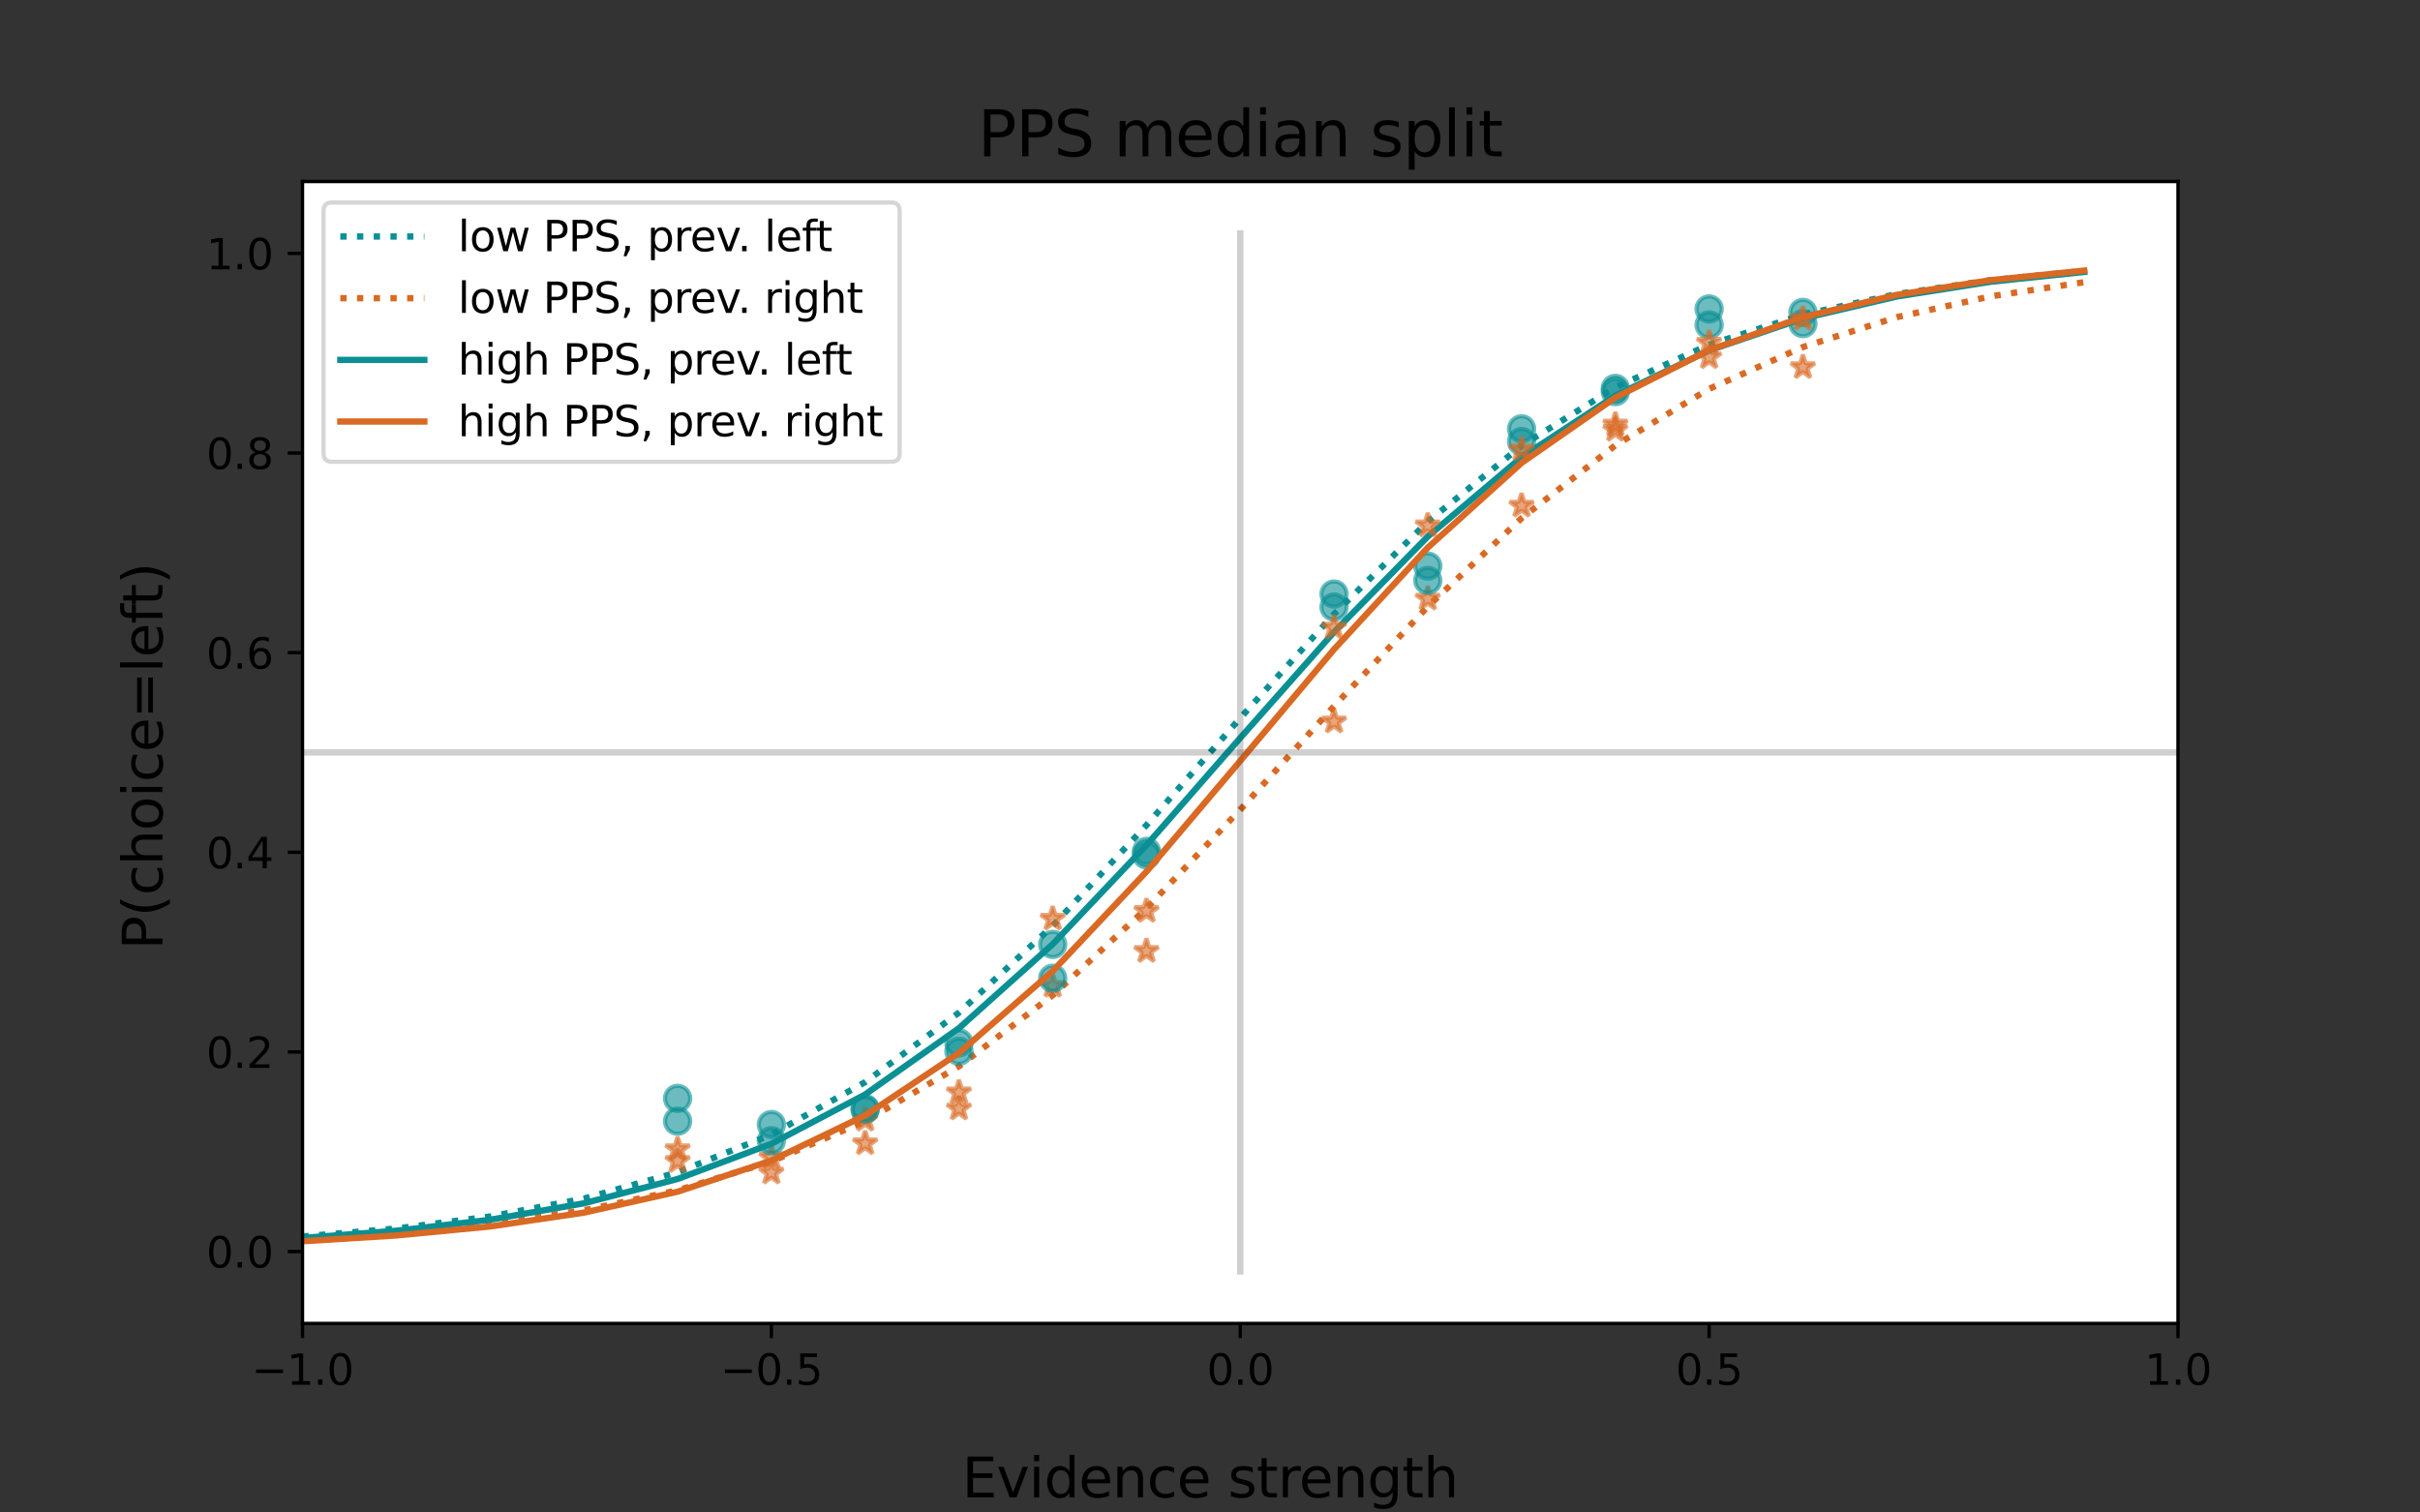 <?xml version="1.0" encoding="utf-8" standalone="no"?>
<!DOCTYPE svg PUBLIC "-//W3C//DTD SVG 1.1//EN"
  "http://www.w3.org/Graphics/SVG/1.1/DTD/svg11.dtd">
<svg height="360pt" version="1.1" viewBox="0 0 576 360" width="576pt" xmlns="http://www.w3.org/2000/svg" xmlns:xlink="http://www.w3.org/1999/xlink">
 <rect x="0" y="0" width="576" height="360" fill="#333333" stroke="none"/>
 <defs>
  <style type="text/css">*{stroke-linecap:butt;stroke-linejoin:round;}</style>
 </defs>
 <g id="figure_1">
  <g id="patch_1">
   <path d="M 0 360 
L 576 360 
L 576 0 
L 0 0 
z
" style="fill:none;"/>
  </g>
  <g id="axes_1">
   <g id="patch_2">
    <path d="M 72 315 
L 518.4 315 
L 518.4 43.2 
L 72 43.2 
z
" style="fill:#ffffff;"/>
   </g>
   <g id="matplotlib.axis_1">
    <g id="xtick_1">
     <g id="line2d_1">
      <defs>
       <path d="M 0 0 
L 0 3.5 
" id="med82d2bb3c" style="stroke:#000000;stroke-width:0.8;"/>
      </defs>
      <g>
       <use style="stroke:#000000;stroke-width:0.8;" x="72" xlink:href="#med82d2bb3c" y="315"/>
      </g>
     </g>
     <g id="text_1">
      <!-- −1.0 -->
      <g transform="translate(59.859 329.598)scale(0.1 -0.1)">
       <defs>
        <path d="M 678 2272 
L 4684 2272 
L 4684 1741 
L 678 1741 
L 678 2272 
z
" id="DejaVuSans-2212" transform="scale(0.016)"/>
        <path d="M 794 531 
L 1825 531 
L 1825 4091 
L 703 3866 
L 703 4441 
L 1819 4666 
L 2450 4666 
L 2450 531 
L 3481 531 
L 3481 0 
L 794 0 
L 794 531 
z
" id="DejaVuSans-31" transform="scale(0.016)"/>
        <path d="M 684 794 
L 1344 794 
L 1344 0 
L 684 0 
L 684 794 
z
" id="DejaVuSans-2e" transform="scale(0.016)"/>
        <path d="M 2034 4250 
Q 1547 4250 1301 3770 
Q 1056 3291 1056 2328 
Q 1056 1369 1301 889 
Q 1547 409 2034 409 
Q 2525 409 2770 889 
Q 3016 1369 3016 2328 
Q 3016 3291 2770 3770 
Q 2525 4250 2034 4250 
z
M 2034 4750 
Q 2819 4750 3233 4129 
Q 3647 3509 3647 2328 
Q 3647 1150 3233 529 
Q 2819 -91 2034 -91 
Q 1250 -91 836 529 
Q 422 1150 422 2328 
Q 422 3509 836 4129 
Q 1250 4750 2034 4750 
z
" id="DejaVuSans-30" transform="scale(0.016)"/>
       </defs>
       <use xlink:href="#DejaVuSans-2212"/>
       <use x="83.789" xlink:href="#DejaVuSans-31"/>
       <use x="147.412" xlink:href="#DejaVuSans-2e"/>
       <use x="179.199" xlink:href="#DejaVuSans-30"/>
      </g>
     </g>
    </g>
    <g id="xtick_2">
     <g id="line2d_2">
      <g>
       <use style="stroke:#000000;stroke-width:0.8;" x="183.6" xlink:href="#med82d2bb3c" y="315"/>
      </g>
     </g>
     <g id="text_2">
      <!-- −0.5 -->
      <g transform="translate(171.459 329.598)scale(0.1 -0.1)">
       <defs>
        <path d="M 691 4666 
L 3169 4666 
L 3169 4134 
L 1269 4134 
L 1269 2991 
Q 1406 3038 1543 3061 
Q 1681 3084 1819 3084 
Q 2600 3084 3056 2656 
Q 3513 2228 3513 1497 
Q 3513 744 3044 326 
Q 2575 -91 1722 -91 
Q 1428 -91 1123 -41 
Q 819 9 494 109 
L 494 744 
Q 775 591 1075 516 
Q 1375 441 1709 441 
Q 2250 441 2565 725 
Q 2881 1009 2881 1497 
Q 2881 1984 2565 2268 
Q 2250 2553 1709 2553 
Q 1456 2553 1204 2497 
Q 953 2441 691 2322 
L 691 4666 
z
" id="DejaVuSans-35" transform="scale(0.016)"/>
       </defs>
       <use xlink:href="#DejaVuSans-2212"/>
       <use x="83.789" xlink:href="#DejaVuSans-30"/>
       <use x="147.412" xlink:href="#DejaVuSans-2e"/>
       <use x="179.199" xlink:href="#DejaVuSans-35"/>
      </g>
     </g>
    </g>
    <g id="xtick_3">
     <g id="line2d_3">
      <g>
       <use style="stroke:#000000;stroke-width:0.8;" x="295.2" xlink:href="#med82d2bb3c" y="315"/>
      </g>
     </g>
     <g id="text_3">
      <!-- 0.0 -->
      <g transform="translate(287.248 329.598)scale(0.1 -0.1)">
       <use xlink:href="#DejaVuSans-30"/>
       <use x="63.623" xlink:href="#DejaVuSans-2e"/>
       <use x="95.41" xlink:href="#DejaVuSans-30"/>
      </g>
     </g>
    </g>
    <g id="xtick_4">
     <g id="line2d_4">
      <g>
       <use style="stroke:#000000;stroke-width:0.8;" x="406.8" xlink:href="#med82d2bb3c" y="315"/>
      </g>
     </g>
     <g id="text_4">
      <!-- 0.5 -->
      <g transform="translate(398.848 329.598)scale(0.1 -0.1)">
       <use xlink:href="#DejaVuSans-30"/>
       <use x="63.623" xlink:href="#DejaVuSans-2e"/>
       <use x="95.41" xlink:href="#DejaVuSans-35"/>
      </g>
     </g>
    </g>
    <g id="xtick_5">
     <g id="line2d_5">
      <g>
       <use style="stroke:#000000;stroke-width:0.8;" x="518.4" xlink:href="#med82d2bb3c" y="315"/>
      </g>
     </g>
     <g id="text_5">
      <!-- 1.0 -->
      <g transform="translate(510.448 329.598)scale(0.1 -0.1)">
       <use xlink:href="#DejaVuSans-31"/>
       <use x="63.623" xlink:href="#DejaVuSans-2e"/>
       <use x="95.41" xlink:href="#DejaVuSans-30"/>
      </g>
     </g>
    </g>
   </g>
   <g id="matplotlib.axis_2">
    <g id="ytick_1">
     <g id="line2d_6">
      <defs>
       <path d="M 0 0 
L -3.5 0 
" id="maa70e367e1" style="stroke:#000000;stroke-width:0.8;"/>
      </defs>
      <g>
       <use style="stroke:#000000;stroke-width:0.8;" x="72" xlink:href="#maa70e367e1" y="297.894"/>
      </g>
     </g>
     <g id="text_6">
      <!-- 0.0 -->
      <g transform="translate(49.097 301.693)scale(0.1 -0.1)">
       <use xlink:href="#DejaVuSans-30"/>
       <use x="63.623" xlink:href="#DejaVuSans-2e"/>
       <use x="95.41" xlink:href="#DejaVuSans-30"/>
      </g>
     </g>
    </g>
    <g id="ytick_2">
     <g id="line2d_7">
      <g>
       <use style="stroke:#000000;stroke-width:0.8;" x="72" xlink:href="#maa70e367e1" y="250.376"/>
      </g>
     </g>
     <g id="text_7">
      <!-- 0.2 -->
      <g transform="translate(49.097 254.175)scale(0.1 -0.1)">
       <defs>
        <path d="M 1228 531 
L 3431 531 
L 3431 0 
L 469 0 
L 469 531 
Q 828 903 1448 1529 
Q 2069 2156 2228 2338 
Q 2531 2678 2651 2914 
Q 2772 3150 2772 3378 
Q 2772 3750 2511 3984 
Q 2250 4219 1831 4219 
Q 1534 4219 1204 4116 
Q 875 4013 500 3803 
L 500 4441 
Q 881 4594 1212 4672 
Q 1544 4750 1819 4750 
Q 2544 4750 2975 4387 
Q 3406 4025 3406 3419 
Q 3406 3131 3298 2873 
Q 3191 2616 2906 2266 
Q 2828 2175 2409 1742 
Q 1991 1309 1228 531 
z
" id="DejaVuSans-32" transform="scale(0.016)"/>
       </defs>
       <use xlink:href="#DejaVuSans-30"/>
       <use x="63.623" xlink:href="#DejaVuSans-2e"/>
       <use x="95.41" xlink:href="#DejaVuSans-32"/>
      </g>
     </g>
    </g>
    <g id="ytick_3">
     <g id="line2d_8">
      <g>
       <use style="stroke:#000000;stroke-width:0.8;" x="72" xlink:href="#maa70e367e1" y="202.859"/>
      </g>
     </g>
     <g id="text_8">
      <!-- 0.4 -->
      <g transform="translate(49.097 206.658)scale(0.1 -0.1)">
       <defs>
        <path d="M 2419 4116 
L 825 1625 
L 2419 1625 
L 2419 4116 
z
M 2253 4666 
L 3047 4666 
L 3047 1625 
L 3713 1625 
L 3713 1100 
L 3047 1100 
L 3047 0 
L 2419 0 
L 2419 1100 
L 313 1100 
L 313 1709 
L 2253 4666 
z
" id="DejaVuSans-34" transform="scale(0.016)"/>
       </defs>
       <use xlink:href="#DejaVuSans-30"/>
       <use x="63.623" xlink:href="#DejaVuSans-2e"/>
       <use x="95.41" xlink:href="#DejaVuSans-34"/>
      </g>
     </g>
    </g>
    <g id="ytick_4">
     <g id="line2d_9">
      <g>
       <use style="stroke:#000000;stroke-width:0.8;" x="72" xlink:href="#maa70e367e1" y="155.341"/>
      </g>
     </g>
     <g id="text_9">
      <!-- 0.6 -->
      <g transform="translate(49.097 159.14)scale(0.1 -0.1)">
       <defs>
        <path d="M 2113 2584 
Q 1688 2584 1439 2293 
Q 1191 2003 1191 1497 
Q 1191 994 1439 701 
Q 1688 409 2113 409 
Q 2538 409 2786 701 
Q 3034 994 3034 1497 
Q 3034 2003 2786 2293 
Q 2538 2584 2113 2584 
z
M 3366 4563 
L 3366 3988 
Q 3128 4100 2886 4159 
Q 2644 4219 2406 4219 
Q 1781 4219 1451 3797 
Q 1122 3375 1075 2522 
Q 1259 2794 1537 2939 
Q 1816 3084 2150 3084 
Q 2853 3084 3261 2657 
Q 3669 2231 3669 1497 
Q 3669 778 3244 343 
Q 2819 -91 2113 -91 
Q 1303 -91 875 529 
Q 447 1150 447 2328 
Q 447 3434 972 4092 
Q 1497 4750 2381 4750 
Q 2619 4750 2861 4703 
Q 3103 4656 3366 4563 
z
" id="DejaVuSans-36" transform="scale(0.016)"/>
       </defs>
       <use xlink:href="#DejaVuSans-30"/>
       <use x="63.623" xlink:href="#DejaVuSans-2e"/>
       <use x="95.41" xlink:href="#DejaVuSans-36"/>
      </g>
     </g>
    </g>
    <g id="ytick_5">
     <g id="line2d_10">
      <g>
       <use style="stroke:#000000;stroke-width:0.8;" x="72" xlink:href="#maa70e367e1" y="107.824"/>
      </g>
     </g>
     <g id="text_10">
      <!-- 0.8 -->
      <g transform="translate(49.097 111.623)scale(0.1 -0.1)">
       <defs>
        <path d="M 2034 2216 
Q 1584 2216 1326 1975 
Q 1069 1734 1069 1313 
Q 1069 891 1326 650 
Q 1584 409 2034 409 
Q 2484 409 2743 651 
Q 3003 894 3003 1313 
Q 3003 1734 2745 1975 
Q 2488 2216 2034 2216 
z
M 1403 2484 
Q 997 2584 770 2862 
Q 544 3141 544 3541 
Q 544 4100 942 4425 
Q 1341 4750 2034 4750 
Q 2731 4750 3128 4425 
Q 3525 4100 3525 3541 
Q 3525 3141 3298 2862 
Q 3072 2584 2669 2484 
Q 3125 2378 3379 2068 
Q 3634 1759 3634 1313 
Q 3634 634 3220 271 
Q 2806 -91 2034 -91 
Q 1263 -91 848 271 
Q 434 634 434 1313 
Q 434 1759 690 2068 
Q 947 2378 1403 2484 
z
M 1172 3481 
Q 1172 3119 1398 2916 
Q 1625 2713 2034 2713 
Q 2441 2713 2670 2916 
Q 2900 3119 2900 3481 
Q 2900 3844 2670 4047 
Q 2441 4250 2034 4250 
Q 1625 4250 1398 4047 
Q 1172 3844 1172 3481 
z
" id="DejaVuSans-38" transform="scale(0.016)"/>
       </defs>
       <use xlink:href="#DejaVuSans-30"/>
       <use x="63.623" xlink:href="#DejaVuSans-2e"/>
       <use x="95.41" xlink:href="#DejaVuSans-38"/>
      </g>
     </g>
    </g>
    <g id="ytick_6">
     <g id="line2d_11">
      <g>
       <use style="stroke:#000000;stroke-width:0.8;" x="72" xlink:href="#maa70e367e1" y="60.306"/>
      </g>
     </g>
     <g id="text_11">
      <!-- 1.0 -->
      <g transform="translate(49.097 64.106)scale(0.1 -0.1)">
       <use xlink:href="#DejaVuSans-31"/>
       <use x="63.623" xlink:href="#DejaVuSans-2e"/>
       <use x="95.41" xlink:href="#DejaVuSans-30"/>
      </g>
     </g>
    </g>
   </g>
   <g id="line2d_12">
    <path clip-path="url(#pc8e1aedaff)" d="M 72 294.301 
L 94.32 292.407 
L 116.64 289.551 
L 138.96 285.29 
L 161.28 279.03 
L 183.6 270.046 
L 205.92 257.572 
L 228.24 241.025 
L 250.56 220.358 
L 272.88 196.397 
L 295.2 170.907 
L 317.52 146.153 
L 339.84 124.154 
L 362.16 106.091 
L 384.48 92.201 
L 406.8 82.046 
L 429.12 74.896 
L 451.44 69.992 
L 473.76 66.689 
L 496.08 64.491 
" style="fill:none;stroke:#0a9094;stroke-dasharray:1.5,2.475;stroke-dashoffset:0;stroke-width:1.5;"/>
   </g>
   <g id="line2d_13">
    <defs>
     <path d="M 0 3 
C 0.796 3 1.559 2.684 2.121 2.121 
C 2.684 1.559 3 0.796 3 0 
C 3 -0.796 2.684 -1.559 2.121 -2.121 
C 1.559 -2.684 0.796 -3 0 -3 
C -0.796 -3 -1.559 -2.684 -2.121 -2.121 
C -2.684 -1.559 -3 -0.796 -3 0 
C -3 0.796 -2.684 1.559 -2.121 2.121 
C -1.559 2.684 -0.796 3 0 3 
z
" id="m920af661e0" style="stroke:#0a9094;stroke-opacity:0.6;"/>
    </defs>
    <g clip-path="url(#pc8e1aedaff)">
     <use style="fill:#0a9094;fill-opacity:0.6;stroke:#0a9094;stroke-opacity:0.6;" x="161.28" xlink:href="#m920af661e0" y="261.437"/>
    </g>
   </g>
   <g id="line2d_14">
    <g clip-path="url(#pc8e1aedaff)">
     <use style="fill:#0a9094;fill-opacity:0.6;stroke:#0a9094;stroke-opacity:0.6;" x="183.6" xlink:href="#m920af661e0" y="267.662"/>
    </g>
   </g>
   <g id="line2d_15">
    <g clip-path="url(#pc8e1aedaff)">
     <use style="fill:#0a9094;fill-opacity:0.6;stroke:#0a9094;stroke-opacity:0.6;" x="205.92" xlink:href="#m920af661e0" y="264.099"/>
    </g>
   </g>
   <g id="line2d_16">
    <g clip-path="url(#pc8e1aedaff)">
     <use style="fill:#0a9094;fill-opacity:0.6;stroke:#0a9094;stroke-opacity:0.6;" x="228.24" xlink:href="#m920af661e0" y="248.216"/>
    </g>
   </g>
   <g id="line2d_17">
    <g clip-path="url(#pc8e1aedaff)">
     <use style="fill:#0a9094;fill-opacity:0.6;stroke:#0a9094;stroke-opacity:0.6;" x="250.56" xlink:href="#m920af661e0" y="224.79"/>
    </g>
   </g>
   <g id="line2d_18">
    <g clip-path="url(#pc8e1aedaff)">
     <use style="fill:#0a9094;fill-opacity:0.6;stroke:#0a9094;stroke-opacity:0.6;" x="272.88" xlink:href="#m920af661e0" y="202.645"/>
    </g>
   </g>
   <g id="line2d_19">
    <g clip-path="url(#pc8e1aedaff)">
     <use style="fill:#0a9094;fill-opacity:0.6;stroke:#0a9094;stroke-opacity:0.6;" x="317.52" xlink:href="#m920af661e0" y="141.386"/>
    </g>
   </g>
   <g id="line2d_20">
    <g clip-path="url(#pc8e1aedaff)">
     <use style="fill:#0a9094;fill-opacity:0.6;stroke:#0a9094;stroke-opacity:0.6;" x="339.84" xlink:href="#m920af661e0" y="134.734"/>
    </g>
   </g>
   <g id="line2d_21">
    <g clip-path="url(#pc8e1aedaff)">
     <use style="fill:#0a9094;fill-opacity:0.6;stroke:#0a9094;stroke-opacity:0.6;" x="362.16" xlink:href="#m920af661e0" y="102.066"/>
    </g>
   </g>
   <g id="line2d_22">
    <g clip-path="url(#pc8e1aedaff)">
     <use style="fill:#0a9094;fill-opacity:0.6;stroke:#0a9094;stroke-opacity:0.6;" x="384.48" xlink:href="#m920af661e0" y="93.21"/>
    </g>
   </g>
   <g id="line2d_23">
    <g clip-path="url(#pc8e1aedaff)">
     <use style="fill:#0a9094;fill-opacity:0.6;stroke:#0a9094;stroke-opacity:0.6;" x="406.8" xlink:href="#m920af661e0" y="73.532"/>
    </g>
   </g>
   <g id="line2d_24">
    <g clip-path="url(#pc8e1aedaff)">
     <use style="fill:#0a9094;fill-opacity:0.6;stroke:#0a9094;stroke-opacity:0.6;" x="429.12" xlink:href="#m920af661e0" y="74.363"/>
    </g>
   </g>
   <g id="line2d_25">
    <path clip-path="url(#pc8e1aedaff)" d="M 72 294.992 
L 94.32 293.521 
L 116.64 291.326 
L 138.96 288.076 
L 161.28 283.318 
L 183.6 276.471 
L 205.92 266.855 
L 228.24 253.804 
L 250.56 236.886 
L 272.88 216.217 
L 295.2 192.716 
L 317.52 168.083 
L 339.84 144.37 
L 362.16 123.341 
L 384.48 106.006 
L 406.8 92.558 
L 429.12 82.607 
L 451.44 75.5 
L 473.76 70.549 
L 496.08 67.162 
" style="fill:none;stroke:#d96923;stroke-dasharray:1.5,2.475;stroke-dashoffset:0;stroke-width:1.5;"/>
   </g>
   <g id="line2d_26">
    <path clip-path="url(#pc8e1aedaff)" d="M 295.2 302.645 
L 295.2 55.555 
" style="fill:none;stroke:#000000;stroke-linecap:square;stroke-opacity:0.1;stroke-width:1.5;"/>
   </g>
   <g id="line2d_27">
    <path clip-path="url(#pc8e1aedaff)" d="M 72 179.1 
L 518.4 179.1 
" style="fill:none;stroke:#000000;stroke-linecap:square;stroke-opacity:0.1;stroke-width:1.5;"/>
   </g>
   <g id="line2d_28">
    <defs>
     <path d="M 0 -3 
L -0.674 -0.927 
L -2.853 -0.927 
L -1.09 0.354 
L -1.763 2.427 
L -0 1.146 
L 1.763 2.427 
L 1.09 0.354 
L 2.853 -0.927 
L 0.674 -0.927 
z
" id="m68b5b08215" style="stroke:#d96923;stroke-linejoin:bevel;stroke-opacity:0.6;"/>
    </defs>
    <g clip-path="url(#pc8e1aedaff)">
     <use style="fill:#d96923;fill-opacity:0.6;stroke:#d96923;stroke-linejoin:bevel;stroke-opacity:0.6;" x="161.28" xlink:href="#m68b5b08215" y="276.359"/>
    </g>
   </g>
   <g id="line2d_29">
    <g clip-path="url(#pc8e1aedaff)">
     <use style="fill:#d96923;fill-opacity:0.6;stroke:#d96923;stroke-linejoin:bevel;stroke-opacity:0.6;" x="183.6" xlink:href="#m68b5b08215" y="275.484"/>
    </g>
   </g>
   <g id="line2d_30">
    <g clip-path="url(#pc8e1aedaff)">
     <use style="fill:#d96923;fill-opacity:0.6;stroke:#d96923;stroke-linejoin:bevel;stroke-opacity:0.6;" x="205.92" xlink:href="#m68b5b08215" y="266.537"/>
    </g>
   </g>
   <g id="line2d_31">
    <g clip-path="url(#pc8e1aedaff)">
     <use style="fill:#d96923;fill-opacity:0.6;stroke:#d96923;stroke-linejoin:bevel;stroke-opacity:0.6;" x="228.24" xlink:href="#m68b5b08215" y="260.025"/>
    </g>
   </g>
   <g id="line2d_32">
    <g clip-path="url(#pc8e1aedaff)">
     <use style="fill:#d96923;fill-opacity:0.6;stroke:#d96923;stroke-linejoin:bevel;stroke-opacity:0.6;" x="250.56" xlink:href="#m68b5b08215" y="234.667"/>
    </g>
   </g>
   <g id="line2d_33">
    <g clip-path="url(#pc8e1aedaff)">
     <use style="fill:#d96923;fill-opacity:0.6;stroke:#d96923;stroke-linejoin:bevel;stroke-opacity:0.6;" x="272.88" xlink:href="#m68b5b08215" y="226.381"/>
    </g>
   </g>
   <g id="line2d_34">
    <g clip-path="url(#pc8e1aedaff)">
     <use style="fill:#d96923;fill-opacity:0.6;stroke:#d96923;stroke-linejoin:bevel;stroke-opacity:0.6;" x="317.52" xlink:href="#m68b5b08215" y="171.76"/>
    </g>
   </g>
   <g id="line2d_35">
    <g clip-path="url(#pc8e1aedaff)">
     <use style="fill:#d96923;fill-opacity:0.6;stroke:#d96923;stroke-linejoin:bevel;stroke-opacity:0.6;" x="339.84" xlink:href="#m68b5b08215" y="142.514"/>
    </g>
   </g>
   <g id="line2d_36">
    <g clip-path="url(#pc8e1aedaff)">
     <use style="fill:#d96923;fill-opacity:0.6;stroke:#d96923;stroke-linejoin:bevel;stroke-opacity:0.6;" x="362.16" xlink:href="#m68b5b08215" y="120.383"/>
    </g>
   </g>
   <g id="line2d_37">
    <g clip-path="url(#pc8e1aedaff)">
     <use style="fill:#d96923;fill-opacity:0.6;stroke:#d96923;stroke-linejoin:bevel;stroke-opacity:0.6;" x="384.48" xlink:href="#m68b5b08215" y="102.331"/>
    </g>
   </g>
   <g id="line2d_38">
    <g clip-path="url(#pc8e1aedaff)">
     <use style="fill:#d96923;fill-opacity:0.6;stroke:#d96923;stroke-linejoin:bevel;stroke-opacity:0.6;" x="406.8" xlink:href="#m68b5b08215" y="85.049"/>
    </g>
   </g>
   <g id="line2d_39">
    <g clip-path="url(#pc8e1aedaff)">
     <use style="fill:#d96923;fill-opacity:0.6;stroke:#d96923;stroke-linejoin:bevel;stroke-opacity:0.6;" x="429.12" xlink:href="#m68b5b08215" y="87.408"/>
    </g>
   </g>
   <g id="line2d_40">
    <path clip-path="url(#pc8e1aedaff)" d="M 72 294.656 
L 94.32 292.933 
L 116.64 290.323 
L 138.96 286.408 
L 161.28 280.62 
L 183.6 272.246 
L 205.92 260.502 
L 228.24 244.728 
L 250.56 224.732 
L 272.88 201.16 
L 295.2 175.64 
L 317.52 150.436 
L 339.84 127.704 
L 362.16 108.818 
L 384.48 94.172 
L 406.8 83.407 
L 429.12 75.804 
L 451.44 70.583 
L 473.76 67.068 
L 496.08 64.731 
" style="fill:none;stroke:#0a9094;stroke-linecap:square;stroke-width:1.5;"/>
   </g>
   <g id="line2d_41">
    <g clip-path="url(#pc8e1aedaff)">
     <use style="fill:#0a9094;fill-opacity:0.6;stroke:#0a9094;stroke-opacity:0.6;" x="161.28" xlink:href="#m920af661e0" y="266.863"/>
    </g>
   </g>
   <g id="line2d_42">
    <g clip-path="url(#pc8e1aedaff)">
     <use style="fill:#0a9094;fill-opacity:0.6;stroke:#0a9094;stroke-opacity:0.6;" x="183.6" xlink:href="#m920af661e0" y="271.495"/>
    </g>
   </g>
   <g id="line2d_43">
    <g clip-path="url(#pc8e1aedaff)">
     <use style="fill:#0a9094;fill-opacity:0.6;stroke:#0a9094;stroke-opacity:0.6;" x="205.92" xlink:href="#m920af661e0" y="263.882"/>
    </g>
   </g>
   <g id="line2d_44">
    <g clip-path="url(#pc8e1aedaff)">
     <use style="fill:#0a9094;fill-opacity:0.6;stroke:#0a9094;stroke-opacity:0.6;" x="228.24" xlink:href="#m920af661e0" y="250.212"/>
    </g>
   </g>
   <g id="line2d_45">
    <g clip-path="url(#pc8e1aedaff)">
     <use style="fill:#0a9094;fill-opacity:0.6;stroke:#0a9094;stroke-opacity:0.6;" x="250.56" xlink:href="#m920af661e0" y="232.844"/>
    </g>
   </g>
   <g id="line2d_46">
    <g clip-path="url(#pc8e1aedaff)">
     <use style="fill:#0a9094;fill-opacity:0.6;stroke:#0a9094;stroke-opacity:0.6;" x="272.88" xlink:href="#m920af661e0" y="203.495"/>
    </g>
   </g>
   <g id="line2d_47">
    <g clip-path="url(#pc8e1aedaff)">
     <use style="fill:#0a9094;fill-opacity:0.6;stroke:#0a9094;stroke-opacity:0.6;" x="317.52" xlink:href="#m920af661e0" y="144.481"/>
    </g>
   </g>
   <g id="line2d_48">
    <g clip-path="url(#pc8e1aedaff)">
     <use style="fill:#0a9094;fill-opacity:0.6;stroke:#0a9094;stroke-opacity:0.6;" x="339.84" xlink:href="#m920af661e0" y="138.148"/>
    </g>
   </g>
   <g id="line2d_49">
    <g clip-path="url(#pc8e1aedaff)">
     <use style="fill:#0a9094;fill-opacity:0.6;stroke:#0a9094;stroke-opacity:0.6;" x="362.16" xlink:href="#m920af661e0" y="105.077"/>
    </g>
   </g>
   <g id="line2d_50">
    <g clip-path="url(#pc8e1aedaff)">
     <use style="fill:#0a9094;fill-opacity:0.6;stroke:#0a9094;stroke-opacity:0.6;" x="384.48" xlink:href="#m920af661e0" y="92.445"/>
    </g>
   </g>
   <g id="line2d_51">
    <g clip-path="url(#pc8e1aedaff)">
     <use style="fill:#0a9094;fill-opacity:0.6;stroke:#0a9094;stroke-opacity:0.6;" x="406.8" xlink:href="#m920af661e0" y="77.329"/>
    </g>
   </g>
   <g id="line2d_52">
    <g clip-path="url(#pc8e1aedaff)">
     <use style="fill:#0a9094;fill-opacity:0.6;stroke:#0a9094;stroke-opacity:0.6;" x="429.12" xlink:href="#m920af661e0" y="77.025"/>
    </g>
   </g>
   <g id="line2d_53">
    <path clip-path="url(#pc8e1aedaff)" d="M 72 295.445 
L 94.32 294.063 
L 116.64 291.923 
L 138.96 288.635 
L 161.28 283.647 
L 183.6 276.226 
L 205.92 265.501 
L 228.24 250.629 
L 250.56 231.15 
L 272.88 207.458 
L 295.2 181.105 
L 317.52 154.553 
L 339.84 130.337 
L 362.16 110.179 
L 384.48 94.635 
L 406.8 83.34 
L 429.12 75.485 
L 451.44 70.185 
L 473.76 66.682 
L 496.08 64.399 
" style="fill:none;stroke:#d96923;stroke-linecap:square;stroke-width:1.5;"/>
   </g>
   <g id="line2d_54">
    <path clip-path="url(#pc8e1aedaff)" d="M 295.2 302.645 
L 295.2 55.555 
" style="fill:none;stroke:#000000;stroke-linecap:square;stroke-opacity:0.1;stroke-width:1.5;"/>
   </g>
   <g id="line2d_55">
    <path clip-path="url(#pc8e1aedaff)" d="M 72 179.1 
L 518.4 179.1 
" style="fill:none;stroke:#000000;stroke-linecap:square;stroke-opacity:0.1;stroke-width:1.5;"/>
   </g>
   <g id="line2d_56">
    <g clip-path="url(#pc8e1aedaff)">
     <use style="fill:#d96923;fill-opacity:0.6;stroke:#d96923;stroke-linejoin:bevel;stroke-opacity:0.6;" x="161.28" xlink:href="#m68b5b08215" y="273.562"/>
    </g>
   </g>
   <g id="line2d_57">
    <g clip-path="url(#pc8e1aedaff)">
     <use style="fill:#d96923;fill-opacity:0.6;stroke:#d96923;stroke-linejoin:bevel;stroke-opacity:0.6;" x="183.6" xlink:href="#m68b5b08215" y="279.12"/>
    </g>
   </g>
   <g id="line2d_58">
    <g clip-path="url(#pc8e1aedaff)">
     <use style="fill:#d96923;fill-opacity:0.6;stroke:#d96923;stroke-linejoin:bevel;stroke-opacity:0.6;" x="205.92" xlink:href="#m68b5b08215" y="272.147"/>
    </g>
   </g>
   <g id="line2d_59">
    <g clip-path="url(#pc8e1aedaff)">
     <use style="fill:#d96923;fill-opacity:0.6;stroke:#d96923;stroke-linejoin:bevel;stroke-opacity:0.6;" x="228.24" xlink:href="#m68b5b08215" y="263.878"/>
    </g>
   </g>
   <g id="line2d_60">
    <g clip-path="url(#pc8e1aedaff)">
     <use style="fill:#d96923;fill-opacity:0.6;stroke:#d96923;stroke-linejoin:bevel;stroke-opacity:0.6;" x="250.56" xlink:href="#m68b5b08215" y="218.698"/>
    </g>
   </g>
   <g id="line2d_61">
    <g clip-path="url(#pc8e1aedaff)">
     <use style="fill:#d96923;fill-opacity:0.6;stroke:#d96923;stroke-linejoin:bevel;stroke-opacity:0.6;" x="272.88" xlink:href="#m68b5b08215" y="216.842"/>
    </g>
   </g>
   <g id="line2d_62">
    <g clip-path="url(#pc8e1aedaff)">
     <use style="fill:#d96923;fill-opacity:0.6;stroke:#d96923;stroke-linejoin:bevel;stroke-opacity:0.6;" x="317.52" xlink:href="#m68b5b08215" y="149.402"/>
    </g>
   </g>
   <g id="line2d_63">
    <g clip-path="url(#pc8e1aedaff)">
     <use style="fill:#d96923;fill-opacity:0.6;stroke:#d96923;stroke-linejoin:bevel;stroke-opacity:0.6;" x="339.84" xlink:href="#m68b5b08215" y="125.075"/>
    </g>
   </g>
   <g id="line2d_64">
    <g clip-path="url(#pc8e1aedaff)">
     <use style="fill:#d96923;fill-opacity:0.6;stroke:#d96923;stroke-linejoin:bevel;stroke-opacity:0.6;" x="362.16" xlink:href="#m68b5b08215" y="107.016"/>
    </g>
   </g>
   <g id="line2d_65">
    <g clip-path="url(#pc8e1aedaff)">
     <use style="fill:#d96923;fill-opacity:0.6;stroke:#d96923;stroke-linejoin:bevel;stroke-opacity:0.6;" x="384.48" xlink:href="#m68b5b08215" y="101.072"/>
    </g>
   </g>
   <g id="line2d_66">
    <g clip-path="url(#pc8e1aedaff)">
     <use style="fill:#d96923;fill-opacity:0.6;stroke:#d96923;stroke-linejoin:bevel;stroke-opacity:0.6;" x="406.8" xlink:href="#m68b5b08215" y="81.601"/>
    </g>
   </g>
   <g id="line2d_67">
    <g clip-path="url(#pc8e1aedaff)">
     <use style="fill:#d96923;fill-opacity:0.6;stroke:#d96923;stroke-linejoin:bevel;stroke-opacity:0.6;" x="429.12" xlink:href="#m68b5b08215" y="75.881"/>
    </g>
   </g>
   <g id="patch_3">
    <path d="M 72 315 
L 72 43.2 
" style="fill:none;stroke:#000000;stroke-linecap:square;stroke-linejoin:miter;stroke-width:0.8;"/>
   </g>
   <g id="patch_4">
    <path d="M 518.4 315 
L 518.4 43.2 
" style="fill:none;stroke:#000000;stroke-linecap:square;stroke-linejoin:miter;stroke-width:0.8;"/>
   </g>
   <g id="patch_5">
    <path d="M 72 315 
L 518.4 315 
" style="fill:none;stroke:#000000;stroke-linecap:square;stroke-linejoin:miter;stroke-width:0.8;"/>
   </g>
   <g id="patch_6">
    <path d="M 72 43.2 
L 518.4 43.2 
" style="fill:none;stroke:#000000;stroke-linecap:square;stroke-linejoin:miter;stroke-width:0.8;"/>
   </g>
   <g id="text_12">
    <!-- PPS median split -->
    <g transform="translate(232.737 37.2)scale(0.15 -0.15)">
     <defs>
      <path d="M 1259 4147 
L 1259 2394 
L 2053 2394 
Q 2494 2394 2734 2622 
Q 2975 2850 2975 3272 
Q 2975 3691 2734 3919 
Q 2494 4147 2053 4147 
L 1259 4147 
z
M 628 4666 
L 2053 4666 
Q 2838 4666 3239 4311 
Q 3641 3956 3641 3272 
Q 3641 2581 3239 2228 
Q 2838 1875 2053 1875 
L 1259 1875 
L 1259 0 
L 628 0 
L 628 4666 
z
" id="DejaVuSans-50" transform="scale(0.016)"/>
      <path d="M 3425 4513 
L 3425 3897 
Q 3066 4069 2747 4153 
Q 2428 4238 2131 4238 
Q 1616 4238 1336 4038 
Q 1056 3838 1056 3469 
Q 1056 3159 1242 3001 
Q 1428 2844 1947 2747 
L 2328 2669 
Q 3034 2534 3370 2195 
Q 3706 1856 3706 1288 
Q 3706 609 3251 259 
Q 2797 -91 1919 -91 
Q 1588 -91 1214 -16 
Q 841 59 441 206 
L 441 856 
Q 825 641 1194 531 
Q 1563 422 1919 422 
Q 2459 422 2753 634 
Q 3047 847 3047 1241 
Q 3047 1584 2836 1778 
Q 2625 1972 2144 2069 
L 1759 2144 
Q 1053 2284 737 2584 
Q 422 2884 422 3419 
Q 422 4038 858 4394 
Q 1294 4750 2059 4750 
Q 2388 4750 2728 4690 
Q 3069 4631 3425 4513 
z
" id="DejaVuSans-53" transform="scale(0.016)"/>
      <path id="DejaVuSans-20" transform="scale(0.016)"/>
      <path d="M 3328 2828 
Q 3544 3216 3844 3400 
Q 4144 3584 4550 3584 
Q 5097 3584 5394 3201 
Q 5691 2819 5691 2113 
L 5691 0 
L 5113 0 
L 5113 2094 
Q 5113 2597 4934 2840 
Q 4756 3084 4391 3084 
Q 3944 3084 3684 2787 
Q 3425 2491 3425 1978 
L 3425 0 
L 2847 0 
L 2847 2094 
Q 2847 2600 2669 2842 
Q 2491 3084 2119 3084 
Q 1678 3084 1418 2786 
Q 1159 2488 1159 1978 
L 1159 0 
L 581 0 
L 581 3500 
L 1159 3500 
L 1159 2956 
Q 1356 3278 1631 3431 
Q 1906 3584 2284 3584 
Q 2666 3584 2933 3390 
Q 3200 3197 3328 2828 
z
" id="DejaVuSans-6d" transform="scale(0.016)"/>
      <path d="M 3597 1894 
L 3597 1613 
L 953 1613 
Q 991 1019 1311 708 
Q 1631 397 2203 397 
Q 2534 397 2845 478 
Q 3156 559 3463 722 
L 3463 178 
Q 3153 47 2828 -22 
Q 2503 -91 2169 -91 
Q 1331 -91 842 396 
Q 353 884 353 1716 
Q 353 2575 817 3079 
Q 1281 3584 2069 3584 
Q 2775 3584 3186 3129 
Q 3597 2675 3597 1894 
z
M 3022 2063 
Q 3016 2534 2758 2815 
Q 2500 3097 2075 3097 
Q 1594 3097 1305 2825 
Q 1016 2553 972 2059 
L 3022 2063 
z
" id="DejaVuSans-65" transform="scale(0.016)"/>
      <path d="M 2906 2969 
L 2906 4863 
L 3481 4863 
L 3481 0 
L 2906 0 
L 2906 525 
Q 2725 213 2448 61 
Q 2172 -91 1784 -91 
Q 1150 -91 751 415 
Q 353 922 353 1747 
Q 353 2572 751 3078 
Q 1150 3584 1784 3584 
Q 2172 3584 2448 3432 
Q 2725 3281 2906 2969 
z
M 947 1747 
Q 947 1113 1208 752 
Q 1469 391 1925 391 
Q 2381 391 2643 752 
Q 2906 1113 2906 1747 
Q 2906 2381 2643 2742 
Q 2381 3103 1925 3103 
Q 1469 3103 1208 2742 
Q 947 2381 947 1747 
z
" id="DejaVuSans-64" transform="scale(0.016)"/>
      <path d="M 603 3500 
L 1178 3500 
L 1178 0 
L 603 0 
L 603 3500 
z
M 603 4863 
L 1178 4863 
L 1178 4134 
L 603 4134 
L 603 4863 
z
" id="DejaVuSans-69" transform="scale(0.016)"/>
      <path d="M 2194 1759 
Q 1497 1759 1228 1600 
Q 959 1441 959 1056 
Q 959 750 1161 570 
Q 1363 391 1709 391 
Q 2188 391 2477 730 
Q 2766 1069 2766 1631 
L 2766 1759 
L 2194 1759 
z
M 3341 1997 
L 3341 0 
L 2766 0 
L 2766 531 
Q 2569 213 2275 61 
Q 1981 -91 1556 -91 
Q 1019 -91 701 211 
Q 384 513 384 1019 
Q 384 1609 779 1909 
Q 1175 2209 1959 2209 
L 2766 2209 
L 2766 2266 
Q 2766 2663 2505 2880 
Q 2244 3097 1772 3097 
Q 1472 3097 1187 3025 
Q 903 2953 641 2809 
L 641 3341 
Q 956 3463 1253 3523 
Q 1550 3584 1831 3584 
Q 2591 3584 2966 3190 
Q 3341 2797 3341 1997 
z
" id="DejaVuSans-61" transform="scale(0.016)"/>
      <path d="M 3513 2113 
L 3513 0 
L 2938 0 
L 2938 2094 
Q 2938 2591 2744 2837 
Q 2550 3084 2163 3084 
Q 1697 3084 1428 2787 
Q 1159 2491 1159 1978 
L 1159 0 
L 581 0 
L 581 3500 
L 1159 3500 
L 1159 2956 
Q 1366 3272 1645 3428 
Q 1925 3584 2291 3584 
Q 2894 3584 3203 3211 
Q 3513 2838 3513 2113 
z
" id="DejaVuSans-6e" transform="scale(0.016)"/>
      <path d="M 2834 3397 
L 2834 2853 
Q 2591 2978 2328 3040 
Q 2066 3103 1784 3103 
Q 1356 3103 1142 2972 
Q 928 2841 928 2578 
Q 928 2378 1081 2264 
Q 1234 2150 1697 2047 
L 1894 2003 
Q 2506 1872 2764 1633 
Q 3022 1394 3022 966 
Q 3022 478 2636 193 
Q 2250 -91 1575 -91 
Q 1294 -91 989 -36 
Q 684 19 347 128 
L 347 722 
Q 666 556 975 473 
Q 1284 391 1588 391 
Q 1994 391 2212 530 
Q 2431 669 2431 922 
Q 2431 1156 2273 1281 
Q 2116 1406 1581 1522 
L 1381 1569 
Q 847 1681 609 1914 
Q 372 2147 372 2553 
Q 372 3047 722 3315 
Q 1072 3584 1716 3584 
Q 2034 3584 2315 3537 
Q 2597 3491 2834 3397 
z
" id="DejaVuSans-73" transform="scale(0.016)"/>
      <path d="M 1159 525 
L 1159 -1331 
L 581 -1331 
L 581 3500 
L 1159 3500 
L 1159 2969 
Q 1341 3281 1617 3432 
Q 1894 3584 2278 3584 
Q 2916 3584 3314 3078 
Q 3713 2572 3713 1747 
Q 3713 922 3314 415 
Q 2916 -91 2278 -91 
Q 1894 -91 1617 61 
Q 1341 213 1159 525 
z
M 3116 1747 
Q 3116 2381 2855 2742 
Q 2594 3103 2138 3103 
Q 1681 3103 1420 2742 
Q 1159 2381 1159 1747 
Q 1159 1113 1420 752 
Q 1681 391 2138 391 
Q 2594 391 2855 752 
Q 3116 1113 3116 1747 
z
" id="DejaVuSans-70" transform="scale(0.016)"/>
      <path d="M 603 4863 
L 1178 4863 
L 1178 0 
L 603 0 
L 603 4863 
z
" id="DejaVuSans-6c" transform="scale(0.016)"/>
      <path d="M 1172 4494 
L 1172 3500 
L 2356 3500 
L 2356 3053 
L 1172 3053 
L 1172 1153 
Q 1172 725 1289 603 
Q 1406 481 1766 481 
L 2356 481 
L 2356 0 
L 1766 0 
Q 1100 0 847 248 
Q 594 497 594 1153 
L 594 3053 
L 172 3053 
L 172 3500 
L 594 3500 
L 594 4494 
L 1172 4494 
z
" id="DejaVuSans-74" transform="scale(0.016)"/>
     </defs>
     <use xlink:href="#DejaVuSans-50"/>
     <use x="60.303" xlink:href="#DejaVuSans-50"/>
     <use x="120.605" xlink:href="#DejaVuSans-53"/>
     <use x="184.082" xlink:href="#DejaVuSans-20"/>
     <use x="215.869" xlink:href="#DejaVuSans-6d"/>
     <use x="313.281" xlink:href="#DejaVuSans-65"/>
     <use x="374.805" xlink:href="#DejaVuSans-64"/>
     <use x="438.281" xlink:href="#DejaVuSans-69"/>
     <use x="466.064" xlink:href="#DejaVuSans-61"/>
     <use x="527.344" xlink:href="#DejaVuSans-6e"/>
     <use x="590.723" xlink:href="#DejaVuSans-20"/>
     <use x="622.51" xlink:href="#DejaVuSans-73"/>
     <use x="674.609" xlink:href="#DejaVuSans-70"/>
     <use x="738.086" xlink:href="#DejaVuSans-6c"/>
     <use x="765.869" xlink:href="#DejaVuSans-69"/>
     <use x="793.652" xlink:href="#DejaVuSans-74"/>
    </g>
   </g>
   <g id="legend_1">
    <g id="patch_7">
     <path d="M 79 109.912 
L 212.127 109.912 
Q 214.127 109.912 214.127 107.912 
L 214.127 50.2 
Q 214.127 48.2 212.127 48.2 
L 79 48.2 
Q 77 48.2 77 50.2 
L 77 107.912 
Q 77 109.912 79 109.912 
z
" style="fill:#ffffff;opacity:0.8;stroke:#cccccc;stroke-linejoin:miter;"/>
    </g>
    <g id="line2d_68">
     <path d="M 81 56.298 
L 101 56.298 
" style="fill:none;stroke:#0a9094;stroke-dasharray:1.5,2.475;stroke-dashoffset:0;stroke-width:1.5;"/>
    </g>
    <g id="line2d_69"/>
    <g id="text_13">
     <!-- low PPS, prev. left -->
     <g transform="translate(109 59.798)scale(0.1 -0.1)">
      <defs>
       <path d="M 1959 3097 
Q 1497 3097 1228 2736 
Q 959 2375 959 1747 
Q 959 1119 1226 758 
Q 1494 397 1959 397 
Q 2419 397 2687 759 
Q 2956 1122 2956 1747 
Q 2956 2369 2687 2733 
Q 2419 3097 1959 3097 
z
M 1959 3584 
Q 2709 3584 3137 3096 
Q 3566 2609 3566 1747 
Q 3566 888 3137 398 
Q 2709 -91 1959 -91 
Q 1206 -91 779 398 
Q 353 888 353 1747 
Q 353 2609 779 3096 
Q 1206 3584 1959 3584 
z
" id="DejaVuSans-6f" transform="scale(0.016)"/>
       <path d="M 269 3500 
L 844 3500 
L 1563 769 
L 2278 3500 
L 2956 3500 
L 3675 769 
L 4391 3500 
L 4966 3500 
L 4050 0 
L 3372 0 
L 2619 2869 
L 1863 0 
L 1184 0 
L 269 3500 
z
" id="DejaVuSans-77" transform="scale(0.016)"/>
       <path d="M 750 794 
L 1409 794 
L 1409 256 
L 897 -744 
L 494 -744 
L 750 256 
L 750 794 
z
" id="DejaVuSans-2c" transform="scale(0.016)"/>
       <path d="M 2631 2963 
Q 2534 3019 2420 3045 
Q 2306 3072 2169 3072 
Q 1681 3072 1420 2755 
Q 1159 2438 1159 1844 
L 1159 0 
L 581 0 
L 581 3500 
L 1159 3500 
L 1159 2956 
Q 1341 3275 1631 3429 
Q 1922 3584 2338 3584 
Q 2397 3584 2469 3576 
Q 2541 3569 2628 3553 
L 2631 2963 
z
" id="DejaVuSans-72" transform="scale(0.016)"/>
       <path d="M 191 3500 
L 800 3500 
L 1894 563 
L 2988 3500 
L 3597 3500 
L 2284 0 
L 1503 0 
L 191 3500 
z
" id="DejaVuSans-76" transform="scale(0.016)"/>
       <path d="M 2375 4863 
L 2375 4384 
L 1825 4384 
Q 1516 4384 1395 4259 
Q 1275 4134 1275 3809 
L 1275 3500 
L 2222 3500 
L 2222 3053 
L 1275 3053 
L 1275 0 
L 697 0 
L 697 3053 
L 147 3053 
L 147 3500 
L 697 3500 
L 697 3744 
Q 697 4328 969 4595 
Q 1241 4863 1831 4863 
L 2375 4863 
z
" id="DejaVuSans-66" transform="scale(0.016)"/>
      </defs>
      <use xlink:href="#DejaVuSans-6c"/>
      <use x="27.783" xlink:href="#DejaVuSans-6f"/>
      <use x="88.965" xlink:href="#DejaVuSans-77"/>
      <use x="170.752" xlink:href="#DejaVuSans-20"/>
      <use x="202.539" xlink:href="#DejaVuSans-50"/>
      <use x="262.842" xlink:href="#DejaVuSans-50"/>
      <use x="323.145" xlink:href="#DejaVuSans-53"/>
      <use x="386.621" xlink:href="#DejaVuSans-2c"/>
      <use x="418.408" xlink:href="#DejaVuSans-20"/>
      <use x="450.195" xlink:href="#DejaVuSans-70"/>
      <use x="513.672" xlink:href="#DejaVuSans-72"/>
      <use x="552.535" xlink:href="#DejaVuSans-65"/>
      <use x="614.059" xlink:href="#DejaVuSans-76"/>
      <use x="665.488" xlink:href="#DejaVuSans-2e"/>
      <use x="697.275" xlink:href="#DejaVuSans-20"/>
      <use x="729.062" xlink:href="#DejaVuSans-6c"/>
      <use x="756.846" xlink:href="#DejaVuSans-65"/>
      <use x="818.369" xlink:href="#DejaVuSans-66"/>
      <use x="851.824" xlink:href="#DejaVuSans-74"/>
     </g>
    </g>
    <g id="line2d_70">
     <path d="M 81 70.977 
L 101 70.977 
" style="fill:none;stroke:#d96923;stroke-dasharray:1.5,2.475;stroke-dashoffset:0;stroke-width:1.5;"/>
    </g>
    <g id="line2d_71"/>
    <g id="text_14">
     <!-- low PPS, prev. right -->
     <g transform="translate(109 74.477)scale(0.1 -0.1)">
      <defs>
       <path d="M 2906 1791 
Q 2906 2416 2648 2759 
Q 2391 3103 1925 3103 
Q 1463 3103 1205 2759 
Q 947 2416 947 1791 
Q 947 1169 1205 825 
Q 1463 481 1925 481 
Q 2391 481 2648 825 
Q 2906 1169 2906 1791 
z
M 3481 434 
Q 3481 -459 3084 -895 
Q 2688 -1331 1869 -1331 
Q 1566 -1331 1297 -1286 
Q 1028 -1241 775 -1147 
L 775 -588 
Q 1028 -725 1275 -790 
Q 1522 -856 1778 -856 
Q 2344 -856 2625 -561 
Q 2906 -266 2906 331 
L 2906 616 
Q 2728 306 2450 153 
Q 2172 0 1784 0 
Q 1141 0 747 490 
Q 353 981 353 1791 
Q 353 2603 747 3093 
Q 1141 3584 1784 3584 
Q 2172 3584 2450 3431 
Q 2728 3278 2906 2969 
L 2906 3500 
L 3481 3500 
L 3481 434 
z
" id="DejaVuSans-67" transform="scale(0.016)"/>
       <path d="M 3513 2113 
L 3513 0 
L 2938 0 
L 2938 2094 
Q 2938 2591 2744 2837 
Q 2550 3084 2163 3084 
Q 1697 3084 1428 2787 
Q 1159 2491 1159 1978 
L 1159 0 
L 581 0 
L 581 4863 
L 1159 4863 
L 1159 2956 
Q 1366 3272 1645 3428 
Q 1925 3584 2291 3584 
Q 2894 3584 3203 3211 
Q 3513 2838 3513 2113 
z
" id="DejaVuSans-68" transform="scale(0.016)"/>
      </defs>
      <use xlink:href="#DejaVuSans-6c"/>
      <use x="27.783" xlink:href="#DejaVuSans-6f"/>
      <use x="88.965" xlink:href="#DejaVuSans-77"/>
      <use x="170.752" xlink:href="#DejaVuSans-20"/>
      <use x="202.539" xlink:href="#DejaVuSans-50"/>
      <use x="262.842" xlink:href="#DejaVuSans-50"/>
      <use x="323.145" xlink:href="#DejaVuSans-53"/>
      <use x="386.621" xlink:href="#DejaVuSans-2c"/>
      <use x="418.408" xlink:href="#DejaVuSans-20"/>
      <use x="450.195" xlink:href="#DejaVuSans-70"/>
      <use x="513.672" xlink:href="#DejaVuSans-72"/>
      <use x="552.535" xlink:href="#DejaVuSans-65"/>
      <use x="614.059" xlink:href="#DejaVuSans-76"/>
      <use x="665.488" xlink:href="#DejaVuSans-2e"/>
      <use x="697.275" xlink:href="#DejaVuSans-20"/>
      <use x="729.062" xlink:href="#DejaVuSans-72"/>
      <use x="770.176" xlink:href="#DejaVuSans-69"/>
      <use x="797.959" xlink:href="#DejaVuSans-67"/>
      <use x="861.436" xlink:href="#DejaVuSans-68"/>
      <use x="924.814" xlink:href="#DejaVuSans-74"/>
     </g>
    </g>
    <g id="line2d_72">
     <path d="M 81 85.655 
L 101 85.655 
" style="fill:none;stroke:#0a9094;stroke-linecap:square;stroke-width:1.5;"/>
    </g>
    <g id="line2d_73"/>
    <g id="text_15">
     <!-- high PPS, prev. left -->
     <g transform="translate(109 89.155)scale(0.1 -0.1)">
      <use xlink:href="#DejaVuSans-68"/>
      <use x="63.379" xlink:href="#DejaVuSans-69"/>
      <use x="91.162" xlink:href="#DejaVuSans-67"/>
      <use x="154.639" xlink:href="#DejaVuSans-68"/>
      <use x="218.018" xlink:href="#DejaVuSans-20"/>
      <use x="249.805" xlink:href="#DejaVuSans-50"/>
      <use x="310.107" xlink:href="#DejaVuSans-50"/>
      <use x="370.41" xlink:href="#DejaVuSans-53"/>
      <use x="433.887" xlink:href="#DejaVuSans-2c"/>
      <use x="465.674" xlink:href="#DejaVuSans-20"/>
      <use x="497.461" xlink:href="#DejaVuSans-70"/>
      <use x="560.938" xlink:href="#DejaVuSans-72"/>
      <use x="599.801" xlink:href="#DejaVuSans-65"/>
      <use x="661.324" xlink:href="#DejaVuSans-76"/>
      <use x="712.754" xlink:href="#DejaVuSans-2e"/>
      <use x="744.541" xlink:href="#DejaVuSans-20"/>
      <use x="776.328" xlink:href="#DejaVuSans-6c"/>
      <use x="804.111" xlink:href="#DejaVuSans-65"/>
      <use x="865.635" xlink:href="#DejaVuSans-66"/>
      <use x="899.09" xlink:href="#DejaVuSans-74"/>
     </g>
    </g>
    <g id="line2d_74">
     <path d="M 81 100.333 
L 101 100.333 
" style="fill:none;stroke:#d96923;stroke-linecap:square;stroke-width:1.5;"/>
    </g>
    <g id="line2d_75"/>
    <g id="text_16">
     <!-- high PPS, prev. right -->
     <g transform="translate(109 103.833)scale(0.1 -0.1)">
      <use xlink:href="#DejaVuSans-68"/>
      <use x="63.379" xlink:href="#DejaVuSans-69"/>
      <use x="91.162" xlink:href="#DejaVuSans-67"/>
      <use x="154.639" xlink:href="#DejaVuSans-68"/>
      <use x="218.018" xlink:href="#DejaVuSans-20"/>
      <use x="249.805" xlink:href="#DejaVuSans-50"/>
      <use x="310.107" xlink:href="#DejaVuSans-50"/>
      <use x="370.41" xlink:href="#DejaVuSans-53"/>
      <use x="433.887" xlink:href="#DejaVuSans-2c"/>
      <use x="465.674" xlink:href="#DejaVuSans-20"/>
      <use x="497.461" xlink:href="#DejaVuSans-70"/>
      <use x="560.938" xlink:href="#DejaVuSans-72"/>
      <use x="599.801" xlink:href="#DejaVuSans-65"/>
      <use x="661.324" xlink:href="#DejaVuSans-76"/>
      <use x="712.754" xlink:href="#DejaVuSans-2e"/>
      <use x="744.541" xlink:href="#DejaVuSans-20"/>
      <use x="776.328" xlink:href="#DejaVuSans-72"/>
      <use x="817.441" xlink:href="#DejaVuSans-69"/>
      <use x="845.225" xlink:href="#DejaVuSans-67"/>
      <use x="908.701" xlink:href="#DejaVuSans-68"/>
      <use x="972.08" xlink:href="#DejaVuSans-74"/>
     </g>
    </g>
   </g>
  </g>
  <g id="text_17">
   <!-- Evidence strength -->
   <g transform="translate(228.982 356.4)scale(0.13 -0.13)">
    <defs>
     <path d="M 628 4666 
L 3578 4666 
L 3578 4134 
L 1259 4134 
L 1259 2753 
L 3481 2753 
L 3481 2222 
L 1259 2222 
L 1259 531 
L 3634 531 
L 3634 0 
L 628 0 
L 628 4666 
z
" id="DejaVuSans-45" transform="scale(0.016)"/>
     <path d="M 3122 3366 
L 3122 2828 
Q 2878 2963 2633 3030 
Q 2388 3097 2138 3097 
Q 1578 3097 1268 2742 
Q 959 2388 959 1747 
Q 959 1106 1268 751 
Q 1578 397 2138 397 
Q 2388 397 2633 464 
Q 2878 531 3122 666 
L 3122 134 
Q 2881 22 2623 -34 
Q 2366 -91 2075 -91 
Q 1284 -91 818 406 
Q 353 903 353 1747 
Q 353 2603 823 3093 
Q 1294 3584 2113 3584 
Q 2378 3584 2631 3529 
Q 2884 3475 3122 3366 
z
" id="DejaVuSans-63" transform="scale(0.016)"/>
    </defs>
    <use xlink:href="#DejaVuSans-45"/>
    <use x="63.184" xlink:href="#DejaVuSans-76"/>
    <use x="122.363" xlink:href="#DejaVuSans-69"/>
    <use x="150.146" xlink:href="#DejaVuSans-64"/>
    <use x="213.623" xlink:href="#DejaVuSans-65"/>
    <use x="275.146" xlink:href="#DejaVuSans-6e"/>
    <use x="338.525" xlink:href="#DejaVuSans-63"/>
    <use x="393.506" xlink:href="#DejaVuSans-65"/>
    <use x="455.029" xlink:href="#DejaVuSans-20"/>
    <use x="486.816" xlink:href="#DejaVuSans-73"/>
    <use x="538.916" xlink:href="#DejaVuSans-74"/>
    <use x="578.125" xlink:href="#DejaVuSans-72"/>
    <use x="616.988" xlink:href="#DejaVuSans-65"/>
    <use x="678.512" xlink:href="#DejaVuSans-6e"/>
    <use x="741.891" xlink:href="#DejaVuSans-67"/>
    <use x="805.367" xlink:href="#DejaVuSans-74"/>
    <use x="844.576" xlink:href="#DejaVuSans-68"/>
   </g>
  </g>
  <g id="text_18">
   <!-- P(choice=left) -->
   <g transform="translate(38.678 226.016)rotate(-90)scale(0.13 -0.13)">
    <defs>
     <path d="M 1984 4856 
Q 1566 4138 1362 3434 
Q 1159 2731 1159 2009 
Q 1159 1288 1364 580 
Q 1569 -128 1984 -844 
L 1484 -844 
Q 1016 -109 783 600 
Q 550 1309 550 2009 
Q 550 2706 781 3412 
Q 1013 4119 1484 4856 
L 1984 4856 
z
" id="DejaVuSans-28" transform="scale(0.016)"/>
     <path d="M 678 2906 
L 4684 2906 
L 4684 2381 
L 678 2381 
L 678 2906 
z
M 678 1631 
L 4684 1631 
L 4684 1100 
L 678 1100 
L 678 1631 
z
" id="DejaVuSans-3d" transform="scale(0.016)"/>
     <path d="M 513 4856 
L 1013 4856 
Q 1481 4119 1714 3412 
Q 1947 2706 1947 2009 
Q 1947 1309 1714 600 
Q 1481 -109 1013 -844 
L 513 -844 
Q 928 -128 1133 580 
Q 1338 1288 1338 2009 
Q 1338 2731 1133 3434 
Q 928 4138 513 4856 
z
" id="DejaVuSans-29" transform="scale(0.016)"/>
    </defs>
    <use xlink:href="#DejaVuSans-50"/>
    <use x="60.303" xlink:href="#DejaVuSans-28"/>
    <use x="99.316" xlink:href="#DejaVuSans-63"/>
    <use x="154.297" xlink:href="#DejaVuSans-68"/>
    <use x="217.676" xlink:href="#DejaVuSans-6f"/>
    <use x="278.857" xlink:href="#DejaVuSans-69"/>
    <use x="306.641" xlink:href="#DejaVuSans-63"/>
    <use x="361.621" xlink:href="#DejaVuSans-65"/>
    <use x="423.145" xlink:href="#DejaVuSans-3d"/>
    <use x="506.934" xlink:href="#DejaVuSans-6c"/>
    <use x="534.717" xlink:href="#DejaVuSans-65"/>
    <use x="596.24" xlink:href="#DejaVuSans-66"/>
    <use x="629.695" xlink:href="#DejaVuSans-74"/>
    <use x="668.904" xlink:href="#DejaVuSans-29"/>
   </g>
  </g>
 </g>
 <defs>
  <clipPath id="pc8e1aedaff">
   <rect height="271.8" width="446.4" x="72" y="43.2"/>
  </clipPath>
 </defs>
</svg>
